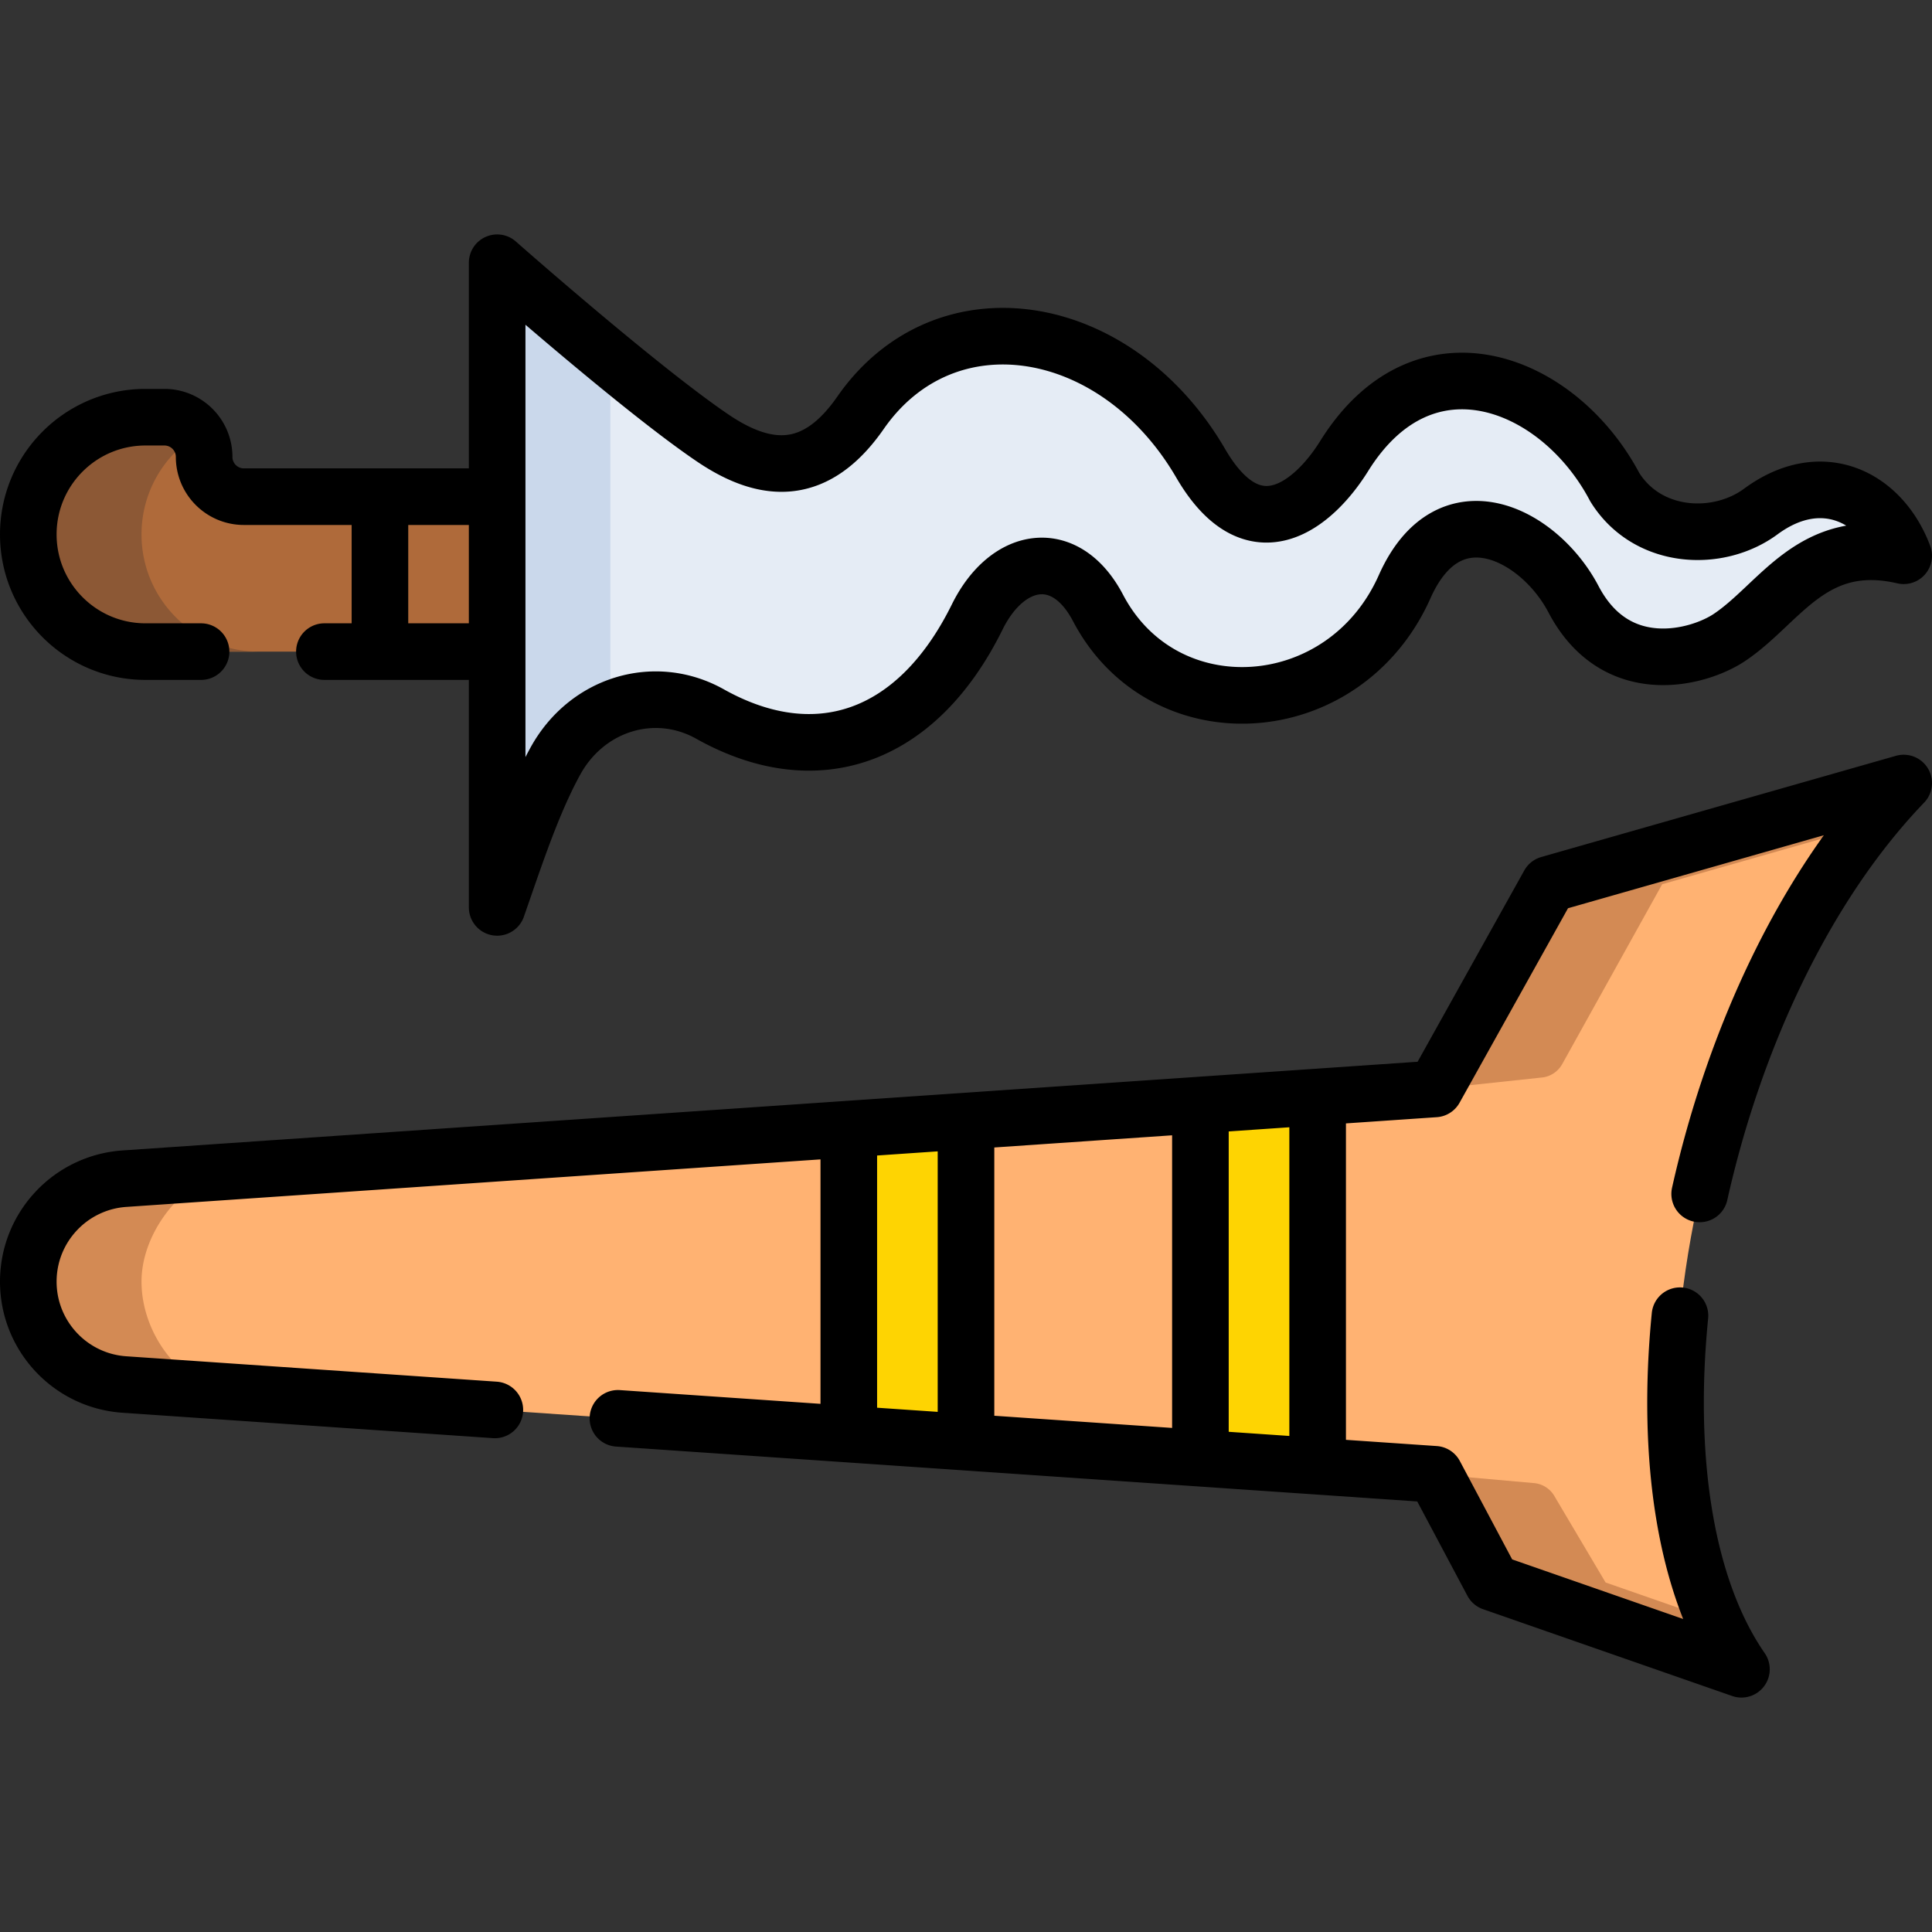 <svg xmlns="http://www.w3.org/2000/svg" version="1.1" xmlns:xlink="http://www.w3.org/1999/xlink" width="100" height="100" x="0" y="0" viewBox="0 0 512 512" style="enable-background:new 0 0 512 512" xml:space="preserve" class=""><rect x="0" y="0" width="512" height="512" fill="#333333" stroke="none"/><g><path d="m380.249 288.579 30.249-54.249 94-26.813c-57.442 59.74-78.656 183.33-43 234.859l-66-23-15.249-28.672-347.276-23.787c-14.341-.982-25.471-12.902-25.471-27.276s11.131-26.293 25.471-27.276l347.276-23.786z" style="" fill="#ffb272" data-original="#ffb272"></path><path d="M37.502 339.641c0-12.033 9.133-24.63 20.52-28.992l-25.049 1.716c-14.341.982-25.471 12.902-25.471 27.276s11.131 26.294 25.471 27.276l25.171 1.724c-11.934-3.471-20.642-16.286-20.642-29zM410.498 234.33l-30.249 54.249 28.115-3.002a7 7 0 0 0 5.635-3.575l26.498-47.672 54.077-15.425.002-.002a158.392 158.392 0 0 1 9.921-11.386l-93.999 26.813zM425.498 419.375l-13.424-22.656a7 7 0 0 0-5.702-3.697l-26.123-2.32 15.249 28.672 66 23c-2.71-3.917-5.092-8.251-7.154-12.941l-.003-.007-28.843-10.051z" style="" fill="#d38a54" data-original="#d38a54"></path><path d="m349.19 290.712-.002-.006-31.068 2.128v93.608l.004.006 31.064 2.128.002-.004zM256 297.092l-.001-.003-31.059 2.127v80.846l.002.003L256 382.193v-.001z" style="" fill="#fed402" data-original="#fed402"></path><path d="M54.095 121.09c0-5.816-4.715-10.531-10.531-10.531h-5c-17.155 0-31.062 13.907-31.062 31.062s13.907 31.062 31.062 31.062h93.187v-41.062H64.626c-5.816.001-10.531-4.714-10.531-10.531z" style="" fill="#af6a3a" data-original="#af6a3a"></path><path d="M37.502 141.622c0-11.181 5.908-20.982 14.772-26.452a10.518 10.518 0 0 0-8.71-4.61h-5c-17.155 0-31.062 13.907-31.062 31.062s13.907 31.062 31.062 31.062h30c-17.155 0-31.062-13.907-31.062-31.062z" style="" fill="#8c5835" data-original="#8c5835"></path><path d="M189.097 116.222c14.308 9.625 27.345 9.875 38.933-6.803 22.449-32.309 67.937-24.82 90.176 13.378 14.256 24.487 30.237 10.549 37.996-1.912 21.306-34.216 57.072-19.591 71.724 8.209 8.645 13.923 27.358 14.827 38.691 6.474 16.275-11.995 32.056-3.815 37.882 11.716-24.287-5.621-32.691 12.657-46.226 21.68-8.161 5.44-29.984 11.382-41.286-10.174-8.972-17.113-32.952-29.802-44.734-3.323-15.964 35.879-63.852 38.824-81.272 5.629-8.615-16.417-24-13.812-32 2.393-16.058 32.529-42.932 41.356-70.818 25.735-14.61-8.184-32.687-2.748-41.049 12.596-6.02 11.047-10.372 24.322-15.362 38.65V69.628c-.001 0 38.165 33.692 57.345 46.594z" style="" fill="#e5ecf5" data-original="#e5ecf5"></path><path d="M161.751 95.175c-15.572-12.81-30-25.546-30-25.546v170.842c4.99-14.328 9.341-27.603 15.362-38.65 3.5-6.422 8.702-11.108 14.638-13.787V95.175z" style="" fill="#cad8eb" data-original="#cad8eb"></path><path d="M189.097 116.222c14.308 9.625 27.345 9.875 38.933-6.803 22.449-32.309 67.937-24.82 90.176 13.378 14.256 24.487 30.237 10.549 37.996-1.912 21.306-34.216 57.072-19.591 71.724 8.209 8.645 13.923 27.358 14.827 38.691 6.474 16.275-11.995 32.056-3.815 37.882 11.716-24.287-5.621-32.691 12.657-46.226 21.68-8.161 5.44-29.984 11.382-41.286-10.174-8.972-17.113-32.952-29.802-44.734-3.323-15.964 35.879-63.852 38.824-81.272 5.629-8.615-16.417-24-13.812-32 2.393-16.058 32.529-42.932 41.356-70.818 25.735-14.61-8.184-32.687-2.748-41.049 12.596-6.02 11.047-10.372 24.322-15.362 38.65V69.628c-.001 0 38.165 33.692 57.345 46.594zM85.97 172.682h45.78v-41.06H64.63c-5.82 0-10.53-4.72-10.53-10.53 0-5.82-4.72-10.53-10.54-10.53h-5c-17.15 0-31.06 13.9-31.06 31.06 0 8.58 3.48 16.34 9.1 21.96 5.62 5.62 13.38 9.1 21.96 9.1h14.72M100.689 131.622v41.062M163.76 375.872l216.49 14.83 15.25 28.67 66 23c-15.07-21.78-19.98-56.43-16.29-93.7M131.14 373.642l-98.17-6.73c-14.34-.98-25.47-12.9-25.47-27.27 0-7.19 2.78-13.76 7.36-18.66a27.29 27.29 0 0 1 18.11-8.62l347.28-23.78 30.25-54.25 94-26.82c-26.24 27.29-44.92 67.91-54.07 108.89M318.12 386.442v-93.61M349.19 388.572v-97.86M224.94 380.062v-80.85M256 382.192v-85.1" style="stroke-width:15;stroke-linecap:round;stroke-linejoin:round;stroke-miterlimit:10;" fill="none" stroke="#000000" stroke-width="15" stroke-linecap="round" stroke-linejoin="round" stroke-miterlimit="10" data-original="#000000"></path></g></svg>
